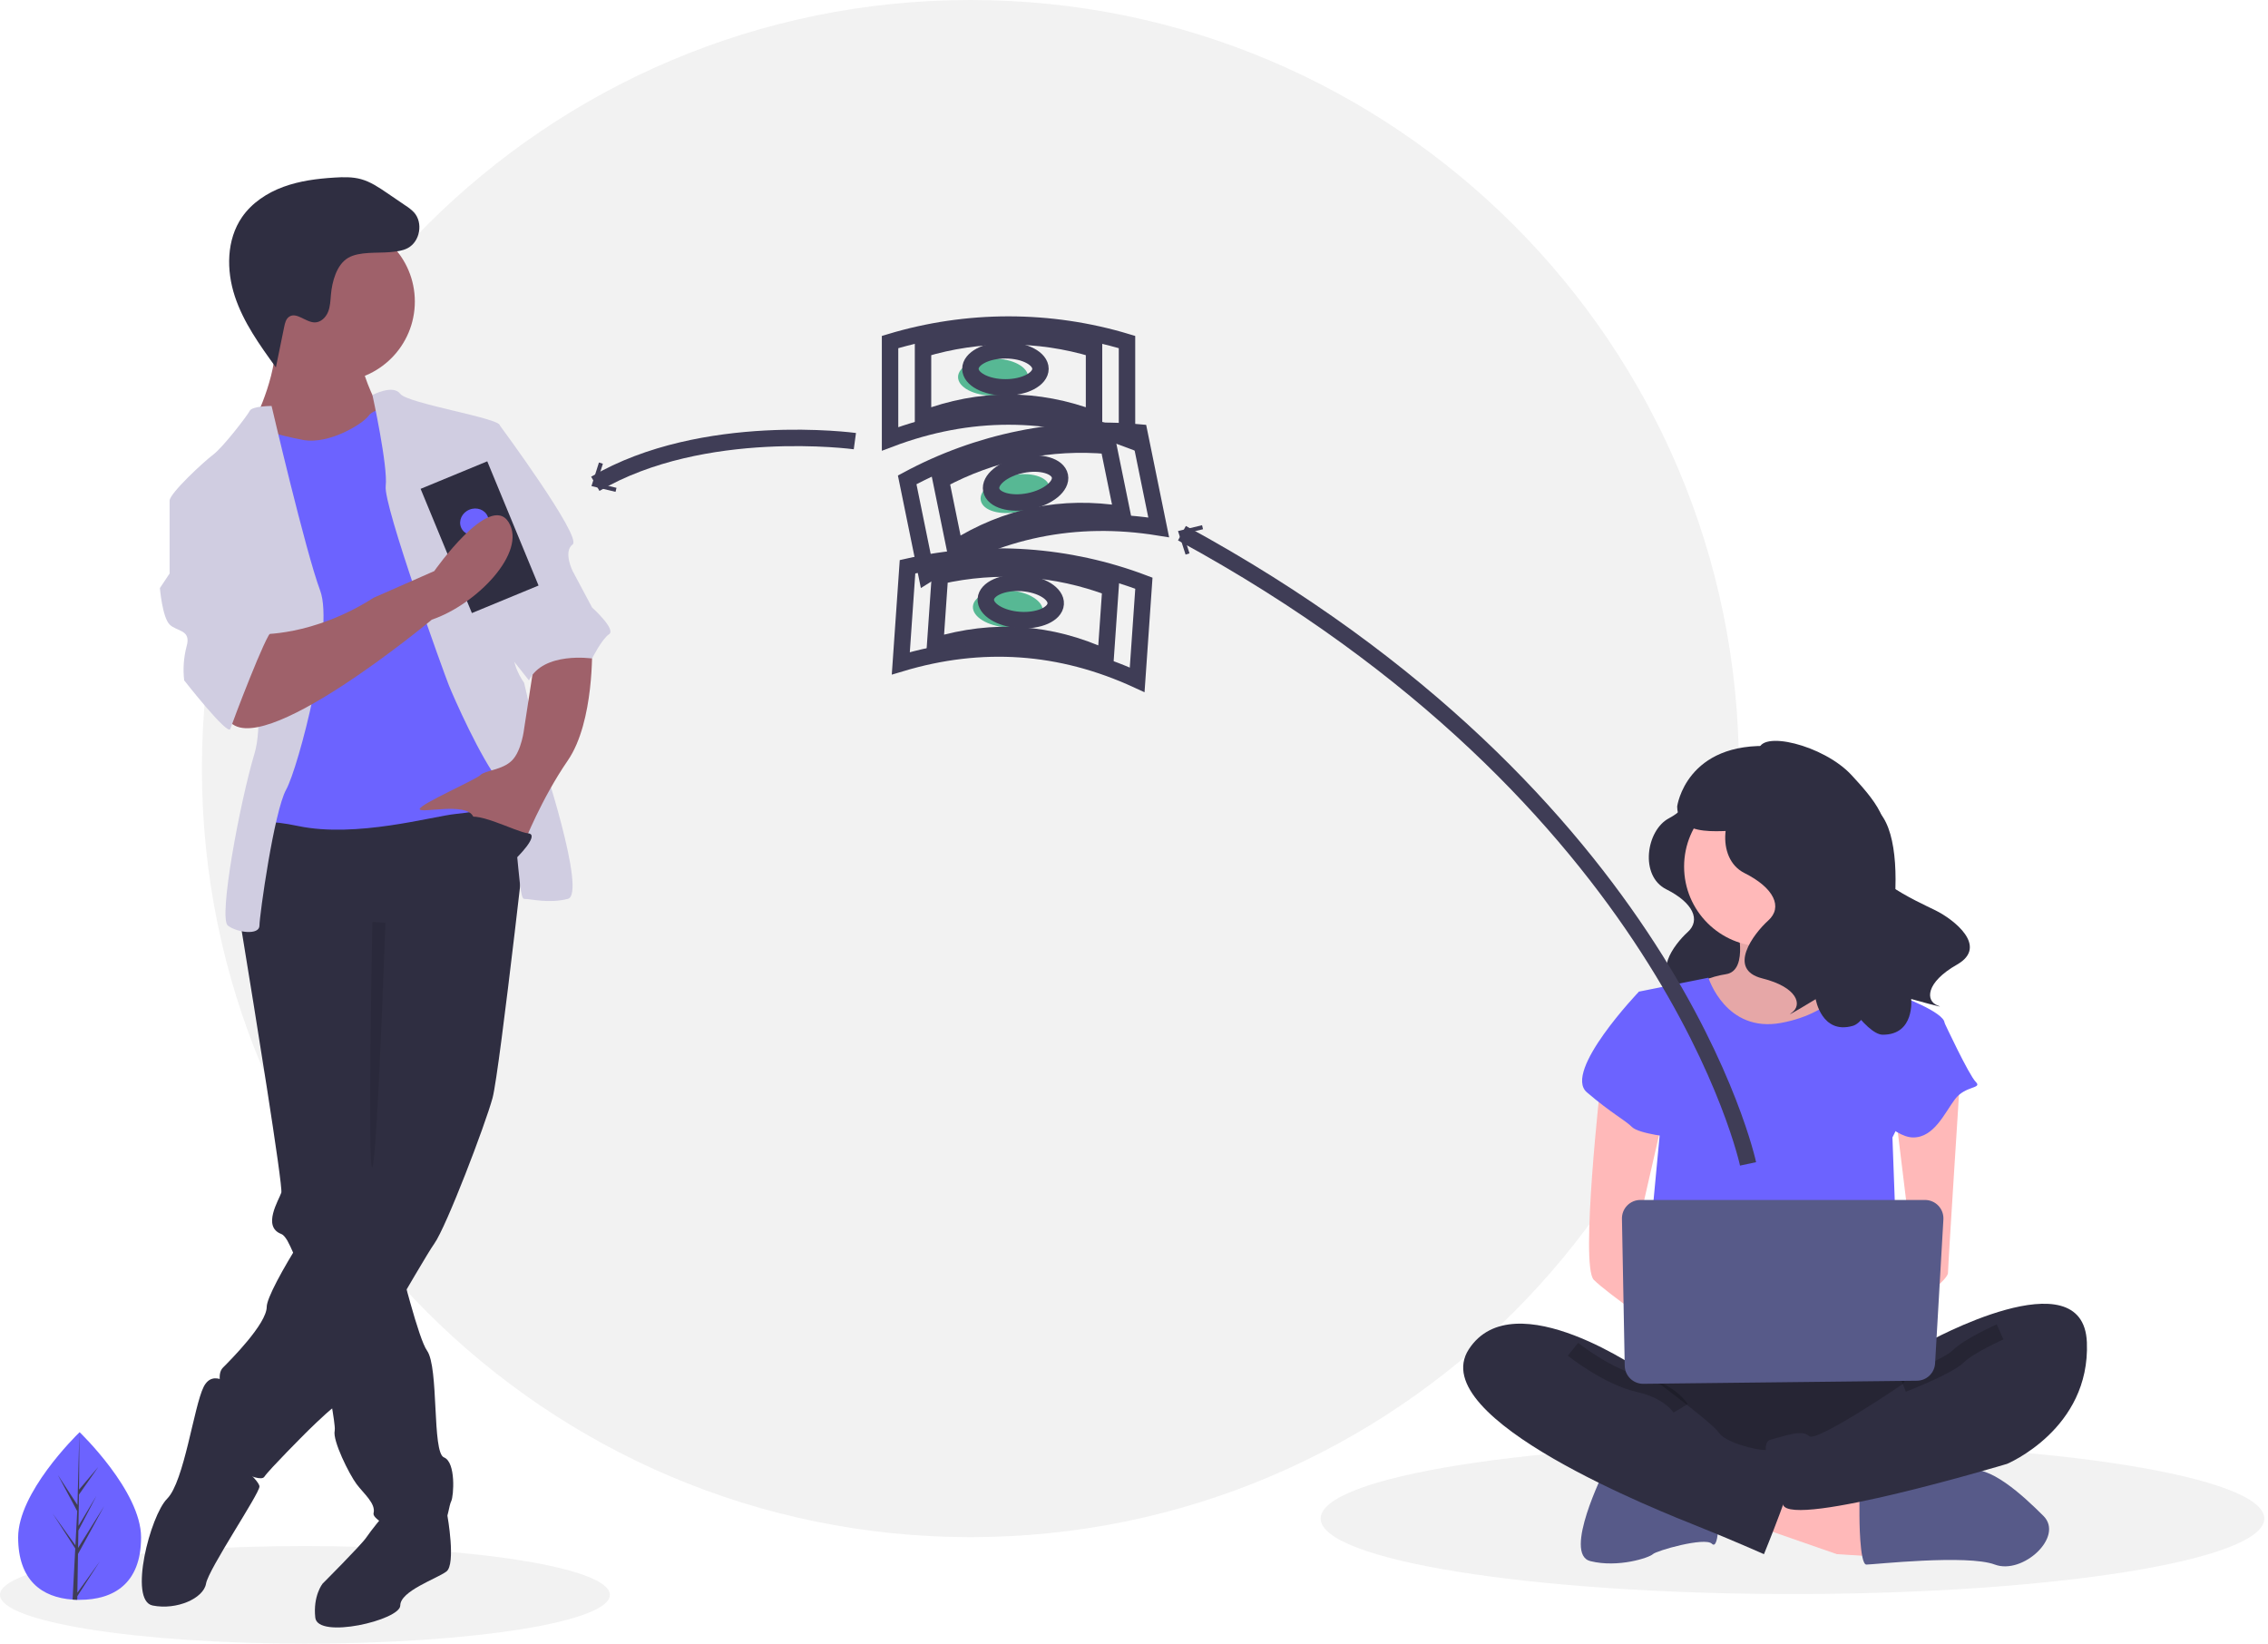 <svg width="276" height="200" viewBox="0 0 276 200" fill="none" xmlns="http://www.w3.org/2000/svg">
<g clip-path="url(#clip0)">
<path d="M118.092 187.042C169.743 187.042 211.614 145.172 211.614 93.521C211.614 41.871 169.743 0 118.092 0C66.442 0 24.571 41.871 24.571 93.521C24.571 145.172 66.442 187.042 118.092 187.042Z" fill="#F2F2F2"/>
<path d="M37.108 200C57.602 200 74.215 197.342 74.215 194.063C74.215 190.784 57.602 188.126 37.108 188.126C16.614 188.126 0 190.784 0 194.063C0 197.342 16.614 200 37.108 200Z" fill="#F2F2F2"/>
<path d="M218.132 193.965C249.843 193.965 275.549 189.852 275.549 184.778C275.549 179.704 249.843 175.591 218.132 175.591C186.422 175.591 160.716 179.704 160.716 184.778C160.716 189.852 186.422 193.965 218.132 193.965Z" fill="#F2F2F2"/>
<path d="M205.376 96.476C205.376 96.476 205.864 98.105 203.094 99.572C200.324 101.038 199.51 106.578 202.768 108.208C206.027 109.837 207.005 111.955 205.376 113.422C203.746 114.888 200.813 118.799 204.724 119.777C208.634 120.754 209.123 122.71 207.983 123.524C206.842 124.339 210.59 122.058 210.59 122.058C210.59 122.058 211.241 125.968 214.663 124.991C218.085 124.013 227.699 105.438 222.81 102.831C217.922 100.224 205.376 96.476 205.376 96.476Z" fill="#2F2E41"/>
<path d="M211.281 112.21C211.281 112.21 212.972 118.125 210.014 118.548C208.178 118.834 206.439 119.559 204.943 120.661L210.436 127.844H220.577L226.916 121.506C226.916 121.506 218.465 115.167 220.155 111.365C221.845 107.562 211.281 112.21 211.281 112.21Z" fill="#FFB9B9"/>
<path opacity="0.1" d="M211.281 112.21C211.281 112.21 212.972 118.125 210.014 118.548C208.178 118.834 206.439 119.559 204.943 120.661L210.436 127.844H220.577L226.916 121.506C226.916 121.506 218.465 115.167 220.155 111.365C221.845 107.562 211.281 112.21 211.281 112.21Z" fill="black"/>
<path d="M213.817 185.733L223.535 189.114L230.296 189.536L229.874 183.62L215.929 179.496L213.817 185.733Z" fill="#FFB9B9"/>
<path d="M226.282 184.465C226.282 184.465 226.282 190.381 227.127 190.381C227.972 190.381 239.381 189.114 242.761 190.381C246.142 191.649 251.212 187.001 248.677 184.465C246.142 181.93 242.006 178.127 239.426 178.972C236.846 179.817 226.282 181.93 226.282 181.93V184.465Z" fill="#575A89"/>
<path d="M195.224 178.972C195.224 178.972 190.154 189.114 193.534 189.959C196.915 190.804 200.718 189.536 201.14 189.114C201.563 188.691 207.478 187.001 208.324 187.846C209.169 188.691 209.169 184.466 209.169 184.466L195.224 178.972Z" fill="#575A89"/>
<path d="M199.45 165.028C199.45 165.028 191.422 176.015 197.337 178.972C203.253 181.93 231.564 181.93 233.677 178.972C235.789 176.015 236.634 166.718 233.677 165.873C230.719 165.028 199.45 165.028 199.45 165.028Z" fill="#2F2E41"/>
<path opacity="0.2" d="M199.45 165.028C199.45 165.028 191.422 176.015 197.337 178.972C203.253 181.93 231.564 181.93 233.677 178.972C235.789 176.015 236.634 166.718 233.677 165.873C230.719 165.028 199.45 165.028 199.45 165.028Z" fill="black"/>
<path d="M214.662 115.167C220.029 115.167 224.38 110.816 224.38 105.449C224.38 100.081 220.029 95.73 214.662 95.73C209.294 95.73 204.943 100.081 204.943 105.449C204.943 110.816 209.294 115.167 214.662 115.167Z" fill="#FFB9B9"/>
<path d="M199.45 120.661L207.901 118.97C207.901 118.97 210.014 125.731 216.775 124.464C223.535 123.196 225.225 118.97 225.225 118.97C225.225 118.97 230.296 121.083 230.719 121.083C231.141 121.083 236.634 123.196 236.634 124.464C236.634 125.731 230.296 138.408 230.296 138.408L231.141 161.225L199.873 160.38L201.985 137.985L199.45 120.661Z" fill="#6C63FF"/>
<path d="M194.802 131.647C194.802 131.647 192.267 154.042 193.957 155.732C195.647 157.422 202.408 162.07 202.408 162.07V157L199.027 150.662L202.408 135.872L194.802 131.647Z" fill="#FFB9B9"/>
<path d="M238.536 131.013C238.536 131.013 237.057 154.042 237.057 154.887C237.057 155.732 233.254 158.69 231.986 158.69C230.719 158.69 229.874 156.577 229.874 156.577L232.831 153.197L230.719 135.872L238.536 131.013Z" fill="#FFB9B9"/>
<path d="M234.522 163.338C234.522 163.338 253.536 152.774 253.959 163.338C254.381 173.902 244.24 178.127 244.24 178.127C244.24 178.127 218.042 185.983 216.986 183.112C215.929 180.24 213.817 175.592 215.507 175.169C217.197 174.747 219.31 173.902 220.155 174.747C221 175.592 231.564 168.409 231.564 168.409L234.522 163.338Z" fill="#2F2E41"/>
<path opacity="0.2" d="M243.395 162.07C243.395 162.07 239.592 163.761 238.325 165.028C237.057 166.296 231.564 168.409 231.564 168.409" stroke="black" stroke-width="2" stroke-miterlimit="10"/>
<path d="M201.985 121.506L199.45 120.661C199.45 120.661 190.154 130.379 193.112 132.915C196.07 135.45 197.76 136.295 198.605 137.14C199.45 137.985 203.675 138.408 203.675 138.408L201.985 121.506Z" fill="#6C63FF"/>
<path d="M232.831 123.618L236.634 124.464C236.634 124.464 239.592 130.802 240.437 131.647C241.282 132.492 239.17 132.069 237.902 133.76C236.634 135.45 235.367 138.408 232.831 138.408C230.296 138.408 226.916 134.182 226.916 134.182L232.831 123.618Z" fill="#6C63FF"/>
<path d="M200.295 167.141C200.295 167.141 184.238 155.732 178.745 164.183C173.252 172.634 202.408 184.043 206.633 185.733C210.859 187.423 214.662 189.114 214.662 189.114C214.662 189.114 218.465 179.818 218.465 178.127C218.465 176.437 215.507 176.437 214.662 176.437C213.817 176.437 210.014 175.592 209.169 174.324C208.324 173.057 200.295 167.141 200.295 167.141Z" fill="#2F2E41"/>
<path opacity="0.2" d="M191.422 164.183C191.422 164.183 195.647 167.564 199.45 168.409C203.253 169.254 204.521 171.367 204.521 171.367" stroke="black" stroke-width="2" stroke-miterlimit="10"/>
<path d="M197.38 148.295L197.718 166.186C197.729 166.777 197.973 167.34 198.397 167.752C198.822 168.163 199.391 168.39 199.982 168.384L233.276 168.01C233.844 168.003 234.387 167.782 234.798 167.39C235.208 166.998 235.454 166.465 235.487 165.899L236.498 148.382C236.515 148.078 236.47 147.773 236.366 147.486C236.262 147.2 236.1 146.938 235.89 146.716C235.681 146.494 235.429 146.317 235.149 146.197C234.868 146.076 234.567 146.014 234.262 146.014H199.62C199.322 146.014 199.027 146.073 198.753 146.188C198.478 146.303 198.23 146.472 198.021 146.685C197.813 146.897 197.648 147.149 197.538 147.425C197.428 147.702 197.375 147.998 197.38 148.295Z" fill="#575A89"/>
<path d="M215.181 93.24C215.181 93.24 215.723 95.045 212.654 96.67C209.585 98.294 208.683 104.432 212.293 106.237C215.903 108.042 216.986 110.388 215.181 112.013C213.376 113.638 210.127 117.97 214.459 119.053C218.791 120.136 219.333 122.302 218.069 123.204C216.806 124.107 220.957 121.58 220.957 121.58C220.957 121.58 221.679 125.912 225.47 124.829C229.261 123.746 233.043 104.059 228.817 98.988C224.888 94.273 215.181 93.24 215.181 93.24Z" fill="#2F2E41"/>
<path d="M214.028 91.382C214.029 88.738 221.941 90.638 225.333 94.33C227.682 96.887 231.25 100.734 228.26 103.446C225.27 106.157 233.385 109.712 235.561 110.789C237.737 111.867 242.034 115.163 238.154 117.374C234.274 119.585 234.337 121.817 235.797 122.345C237.257 122.874 232.578 121.559 232.578 121.559C232.578 121.559 233.051 125.926 229.108 125.905C225.166 125.884 213.856 104.218 216.558 98.196C219.07 92.597 214.028 91.382 214.028 91.382Z" fill="#2F2E41"/>
<path d="M215.742 90.803C205.162 90.166 204.1 98.13 204.1 98.13C204.173 102.739 211.492 100.493 213.525 101.18C215.977 99.416 220.704 96.078 224.085 93.695C221.631 91.967 218.739 90.965 215.742 90.803Z" fill="#2F2E41"/>
<path d="M212.727 141.623C212.727 141.623 203.237 97.144 143.834 64.878" stroke="#3F3D56" stroke-width="2" stroke-miterlimit="10"/>
<path d="M146.282 63.908L146.401 64.396L143.998 64.978L144.755 67.332L144.277 67.486L143.356 64.618L146.282 63.908Z" fill="#3F3D56"/>
<path d="M17.168 187.07C17.168 192.704 13.819 194.671 9.688 194.671C9.592 194.671 9.497 194.67 9.401 194.668C9.21 194.664 9.02 194.654 8.833 194.642C5.105 194.378 2.208 192.31 2.208 187.07C2.208 181.648 9.137 174.807 9.657 174.3L9.658 174.299C9.678 174.28 9.688 174.27 9.688 174.27C9.688 174.27 17.168 181.437 17.168 187.07Z" fill="#6C63FF"/>
<path d="M9.415 193.809L12.151 189.986L9.409 194.229L9.401 194.668C9.21 194.663 9.02 194.654 8.833 194.642L9.128 189.005L9.126 188.962L9.131 188.953L9.158 188.421L6.409 184.168L9.167 188.022L9.173 188.135L9.396 183.876L7.042 179.482L9.425 183.129L9.657 174.3L9.658 174.27V174.299L9.619 181.261L11.963 178.501L9.61 181.861L9.548 185.674L11.736 182.015L9.538 186.235L9.504 188.355L12.68 183.262L9.492 189.094L9.415 193.809Z" fill="#3F3D56"/>
<path d="M52.846 185.611L54.447 184.422C54.447 184.422 55.506 190.338 54.324 191.225C53.142 192.111 48.71 193.589 48.71 195.361C48.71 197.134 38.664 199.498 38.368 196.839C38.073 194.179 39.255 192.702 39.255 192.702C39.255 192.702 43.982 187.975 44.573 187.088C45.164 186.202 46.642 184.429 46.642 184.429L52.846 185.611Z" fill="#2F2E41"/>
<path d="M29.209 112.038C29.209 112.038 29.253 112.298 29.33 112.774C29.401 113.197 29.498 113.793 29.617 114.529C30.858 122.102 34.477 144.395 34.232 145.131C33.936 146.018 31.868 149.268 34.232 150.154C34.459 150.24 34.705 150.518 34.968 150.955C35.475 151.897 35.894 152.884 36.217 153.904C37.627 157.993 39.134 164.538 40.005 169.07C40.386 171.062 40.647 172.663 40.723 173.502C40.75 173.696 40.753 173.893 40.732 174.087C40.437 175.269 42.505 179.406 43.392 180.588C44.278 181.77 45.755 182.952 45.46 184.133C45.164 185.315 52.847 188.566 53.733 186.497C54.619 184.429 54.619 183.247 54.915 182.656C55.21 182.065 55.506 177.929 54.028 177.338C52.551 176.747 53.438 166.405 51.96 164.337C51.467 163.648 50.713 161.317 49.924 158.513C49.614 157.414 49.301 156.244 48.994 155.071C47.747 150.264 46.642 145.427 46.642 145.427L46.937 110.856L30.686 108.788L30.27 109.707L29.439 111.53L29.209 112.038Z" fill="#2F2E41"/>
<path d="M28.322 168.769C28.322 168.769 25.959 166.405 24.777 168.769C23.595 171.133 22.413 180.292 20.345 182.361C18.276 184.429 15.617 194.77 18.572 195.361C21.527 195.952 24.777 194.475 25.072 192.702C25.368 190.929 31.573 181.77 31.573 180.883C31.573 179.997 27.436 176.747 27.436 176.747L28.322 168.769Z" fill="#2F2E41"/>
<path d="M64.665 95.787C64.665 95.787 60.824 130.358 59.938 133.608C59.051 136.858 54.324 149.268 52.846 151.336C51.369 153.404 41.914 170.246 40.732 171.133C39.55 172.019 37.187 174.383 37.187 174.383C37.187 174.383 32.754 178.815 32.163 179.701C31.573 180.588 26.549 177.929 26.254 176.156C25.959 174.383 26.549 171.428 26.845 170.246C27.14 169.064 26.254 167.292 27.14 166.405C28.027 165.519 32.459 161.087 32.459 159.018C32.459 156.95 40.141 144.836 43.096 142.176C46.051 139.517 45.46 135.085 45.46 135.085V117.061L29.209 112.038C29.209 112.038 30.095 97.856 32.163 97.856C34.232 97.856 61.415 93.128 64.665 95.787Z" fill="#2F2E41"/>
<path d="M40.732 46.444C46.117 46.444 50.483 42.078 50.483 36.693C50.483 31.308 46.117 26.942 40.732 26.942C35.347 26.942 30.982 31.308 30.982 36.693C30.982 42.078 35.347 46.444 40.732 46.444Z" fill="#9F616A"/>
<path d="M43.982 44.375C43.982 44.375 45.164 48.807 46.642 49.989C48.119 51.171 42.8 56.194 42.8 56.194L32.755 56.785L30.982 51.171C30.982 51.171 34.232 44.671 33.345 40.534C32.459 36.397 43.982 44.375 43.982 44.375Z" fill="#9F616A"/>
<path d="M48.119 49.398C48.119 49.398 45.46 49.694 44.869 50.58C44.278 51.467 40.141 54.126 36.891 53.535C33.641 52.944 31.573 52.057 30.982 52.353C30.391 52.648 29.209 58.853 29.209 58.853L32.459 68.308L31.868 94.31L30.982 101.401C30.982 101.401 29.209 99.037 36.3 100.515C43.392 101.992 52.551 99.333 55.506 99.037C58.461 98.742 63.484 97.856 63.779 96.083C64.075 94.31 62.893 87.81 62.893 87.81L58.165 68.013L55.21 57.376L48.119 49.398Z" fill="#6C63FF"/>
<path d="M45.324 48.065C45.324 48.065 47.824 46.739 48.71 47.921C49.596 49.103 60.824 50.876 60.824 51.762C60.824 52.648 63.188 76.582 62.597 78.65C62.006 80.718 63.779 83.082 63.779 83.082L65.847 91.946C65.847 91.946 71.461 108.788 69.097 109.379C66.734 109.97 64.665 109.379 63.779 109.379C62.893 109.379 63.188 98.151 60.824 95.196C58.461 92.242 55.21 84.855 54.619 83.377C54.028 81.9 46.642 61.513 46.937 59.149C47.233 56.785 45.324 48.065 45.324 48.065Z" fill="#D0CDE1"/>
<path d="M33.05 49.398C33.05 49.398 30.686 49.398 30.391 49.989C30.095 50.58 27.14 54.421 25.959 55.308C24.777 56.194 20.64 60.035 20.64 60.922C20.64 61.808 29.209 68.308 29.209 68.308C29.209 68.308 32.755 85.741 30.982 91.651C29.209 97.56 26.55 111.743 27.732 112.629C28.913 113.516 31.573 113.811 31.573 112.629C31.573 111.447 33.345 98.742 34.823 96.083C36.3 93.424 40.732 76.582 38.959 71.854C37.187 67.127 33.05 49.398 33.05 49.398Z" fill="#D0CDE1"/>
<path d="M72.052 78.65C72.052 78.65 72.348 87.809 69.097 92.537C65.847 97.265 63.779 102.583 63.779 102.583C63.779 102.583 58.461 101.106 57.574 99.333C56.688 97.56 51.074 99.037 51.074 98.447C51.074 97.856 57.87 94.901 58.461 94.31C59.051 93.719 61.12 93.719 62.302 92.537C63.484 91.355 63.779 88.696 63.779 88.696L64.961 81.014L72.052 78.65Z" fill="#9F616A"/>
<path d="M47.448 30.681C48.198 30.613 48.972 30.538 49.635 30.18C51.12 29.379 51.514 27.098 50.383 25.845C50.071 25.526 49.723 25.246 49.344 25.01L47.098 23.481C46.105 22.805 45.088 22.118 43.93 21.799C42.882 21.511 41.775 21.54 40.69 21.608C38.584 21.739 36.466 22.009 34.485 22.736C32.505 23.463 30.657 24.679 29.457 26.415C27.556 29.167 27.53 32.877 28.577 36.054C29.624 39.23 31.614 41.997 33.574 44.707L34.591 39.743C34.682 39.301 34.799 38.817 35.167 38.555C36.081 37.905 37.198 39.24 38.32 39.231C39.041 39.226 39.645 38.633 39.919 37.966C40.192 37.3 40.21 36.561 40.273 35.843C40.407 34.323 40.938 32.207 42.378 31.369C43.72 30.587 45.94 30.818 47.448 30.681Z" fill="#2F2E41"/>
<path opacity="0.1" d="M46.901 112.277C46.901 112.277 45.903 141.142 45.312 142.029C44.721 142.915 45.312 112.186 45.312 112.186L46.901 112.277Z" fill="black"/>
<path d="M58.461 51.762H60.824C60.824 51.762 70.87 65.354 69.689 66.24C68.507 67.126 69.689 69.49 69.689 69.49L72.052 73.922C72.052 73.922 75.007 76.582 74.121 77.173C73.234 77.763 72.052 80.127 72.052 80.127C72.052 80.127 66.143 79.241 64.37 82.787L60.538 77.949L58.461 51.762Z" fill="#D0CDE1"/>
<path d="M59.296 56.134L51.185 59.483L57.427 74.599L65.538 71.249L59.296 56.134Z" fill="#2F2E41"/>
<path d="M58.345 64.999C59.241 64.629 59.692 63.662 59.352 62.839C59.012 62.016 58.011 61.648 57.114 62.019C56.219 62.388 55.768 63.356 56.108 64.179C56.448 65.002 57.449 65.369 58.345 64.999Z" fill="#6C63FF"/>
<path d="M52.551 75.4C52.551 75.4 31.277 93.128 27.731 87.514C24.186 81.9 31.573 77.173 31.573 77.173C31.573 77.173 38.073 77.468 45.46 72.74L52.846 69.49C52.846 69.49 59.59 59.863 61.888 63.529C64.186 67.195 57.965 73.576 52.551 75.4Z" fill="#9F616A"/>
<path d="M23.89 59.74L20.64 60.922V69.786L19.458 71.559C19.458 71.559 19.754 75.104 20.64 75.991C21.526 76.877 23.299 76.582 22.708 78.65C22.353 79.998 22.253 81.401 22.413 82.787C22.413 82.787 27.731 89.582 28.027 88.696C28.322 87.81 32.459 76.877 33.05 76.877C33.641 76.877 27.14 59.74 27.14 59.74H23.89Z" fill="#D0CDE1"/>
<path d="M62.745 104.504C62.745 104.504 65.8 101.549 64.272 101.401C62.745 101.254 57.426 98.299 56.54 99.776C55.654 101.254 62.745 104.504 62.745 104.504Z" fill="#2F2E41"/>
<path d="M126.901 74.382C126.988 73.139 125.154 71.998 122.806 71.835C120.458 71.671 118.484 72.547 118.397 73.79C118.311 75.033 120.144 76.174 122.493 76.337C124.841 76.501 126.815 75.625 126.901 74.382Z" fill="#57B894"/>
<path d="M138.385 82.721C129.049 78.433 119.461 77.766 109.621 80.719L110.439 68.964C120.015 66.786 130.021 67.483 139.203 70.965L138.385 82.721Z" stroke="#3F3D56" stroke-width="2" stroke-miterlimit="10"/>
<path d="M134.552 80.011C127.814 76.916 120.894 76.435 113.792 78.567L114.383 70.082C121.294 68.511 128.516 69.013 135.143 71.527L134.552 80.011Z" stroke="#3F3D56" stroke-width="2" stroke-miterlimit="10"/>
<path d="M128.472 73.486C128.558 72.243 126.725 71.102 124.376 70.939C122.028 70.775 120.054 71.651 119.968 72.894C119.881 74.137 121.715 75.278 124.063 75.441C126.411 75.605 128.385 74.729 128.472 73.486Z" stroke="#3F3D56" stroke-width="2" stroke-miterlimit="10"/>
<path d="M123.985 62.272C126.291 61.801 127.959 60.429 127.71 59.208C127.46 57.987 125.389 57.379 123.082 57.85C120.776 58.32 119.108 59.692 119.357 60.913C119.606 62.134 121.678 62.742 123.985 62.272Z" fill="#57B894"/>
<path d="M141.006 64.171C130.863 62.537 121.445 64.459 112.754 69.937L110.398 58.391C119.042 53.731 128.87 51.726 138.649 52.625L141.006 64.171Z" stroke="#3F3D56" stroke-width="2" stroke-miterlimit="10"/>
<path d="M136.588 62.586C129.267 61.406 122.47 62.793 116.198 66.747L114.497 58.414C120.736 55.051 127.829 53.603 134.887 54.252L136.588 62.586Z" stroke="#3F3D56" stroke-width="2" stroke-miterlimit="10"/>
<path d="M125.258 60.988C127.564 60.517 129.232 59.146 128.983 57.925C128.734 56.704 126.662 56.095 124.355 56.566C122.049 57.037 120.381 58.408 120.63 59.629C120.88 60.85 122.951 61.459 125.258 60.988Z" stroke="#3F3D56" stroke-width="2" stroke-miterlimit="10"/>
<path d="M120.85 48.14C123.204 48.14 125.113 47.129 125.113 45.883C125.113 44.637 123.204 43.627 120.85 43.627C118.496 43.627 116.588 44.637 116.588 45.883C116.588 47.129 118.496 48.14 120.85 48.14Z" fill="#57B894"/>
<path d="M137.148 53.405C127.536 49.775 117.925 49.775 108.314 53.405V41.621C117.716 38.784 127.746 38.784 137.148 41.621V53.405Z" stroke="#3F3D56" stroke-width="2" stroke-miterlimit="10"/>
<path d="M133.136 50.968C126.199 48.348 119.262 48.348 112.326 50.968V42.463C119.111 40.415 126.35 40.415 133.136 42.463V50.968Z" stroke="#3F3D56" stroke-width="2" stroke-miterlimit="10"/>
<path d="M122.355 47.137C124.709 47.137 126.617 46.127 126.617 44.88C126.617 43.634 124.709 42.624 122.355 42.624C120.001 42.624 118.092 43.634 118.092 44.88C118.092 46.127 120.001 47.137 122.355 47.137Z" stroke="#3F3D56" stroke-width="2" stroke-miterlimit="10"/>
<path d="M104.032 53.678C104.032 53.678 85.605 51.157 72.445 58.87" stroke="#3F3D56" stroke-width="2" stroke-miterlimit="10"/>
<path d="M72.888 56.278L73.367 56.429L72.619 58.786L75.024 59.36L74.907 59.848L71.978 59.148L72.888 56.278Z" fill="#3F3D56"/>
</g>
<defs>
<clipPath id="clip0">
<rect width="275.549" height="200" fill="white"/>
</clipPath>
</defs>
</svg>
